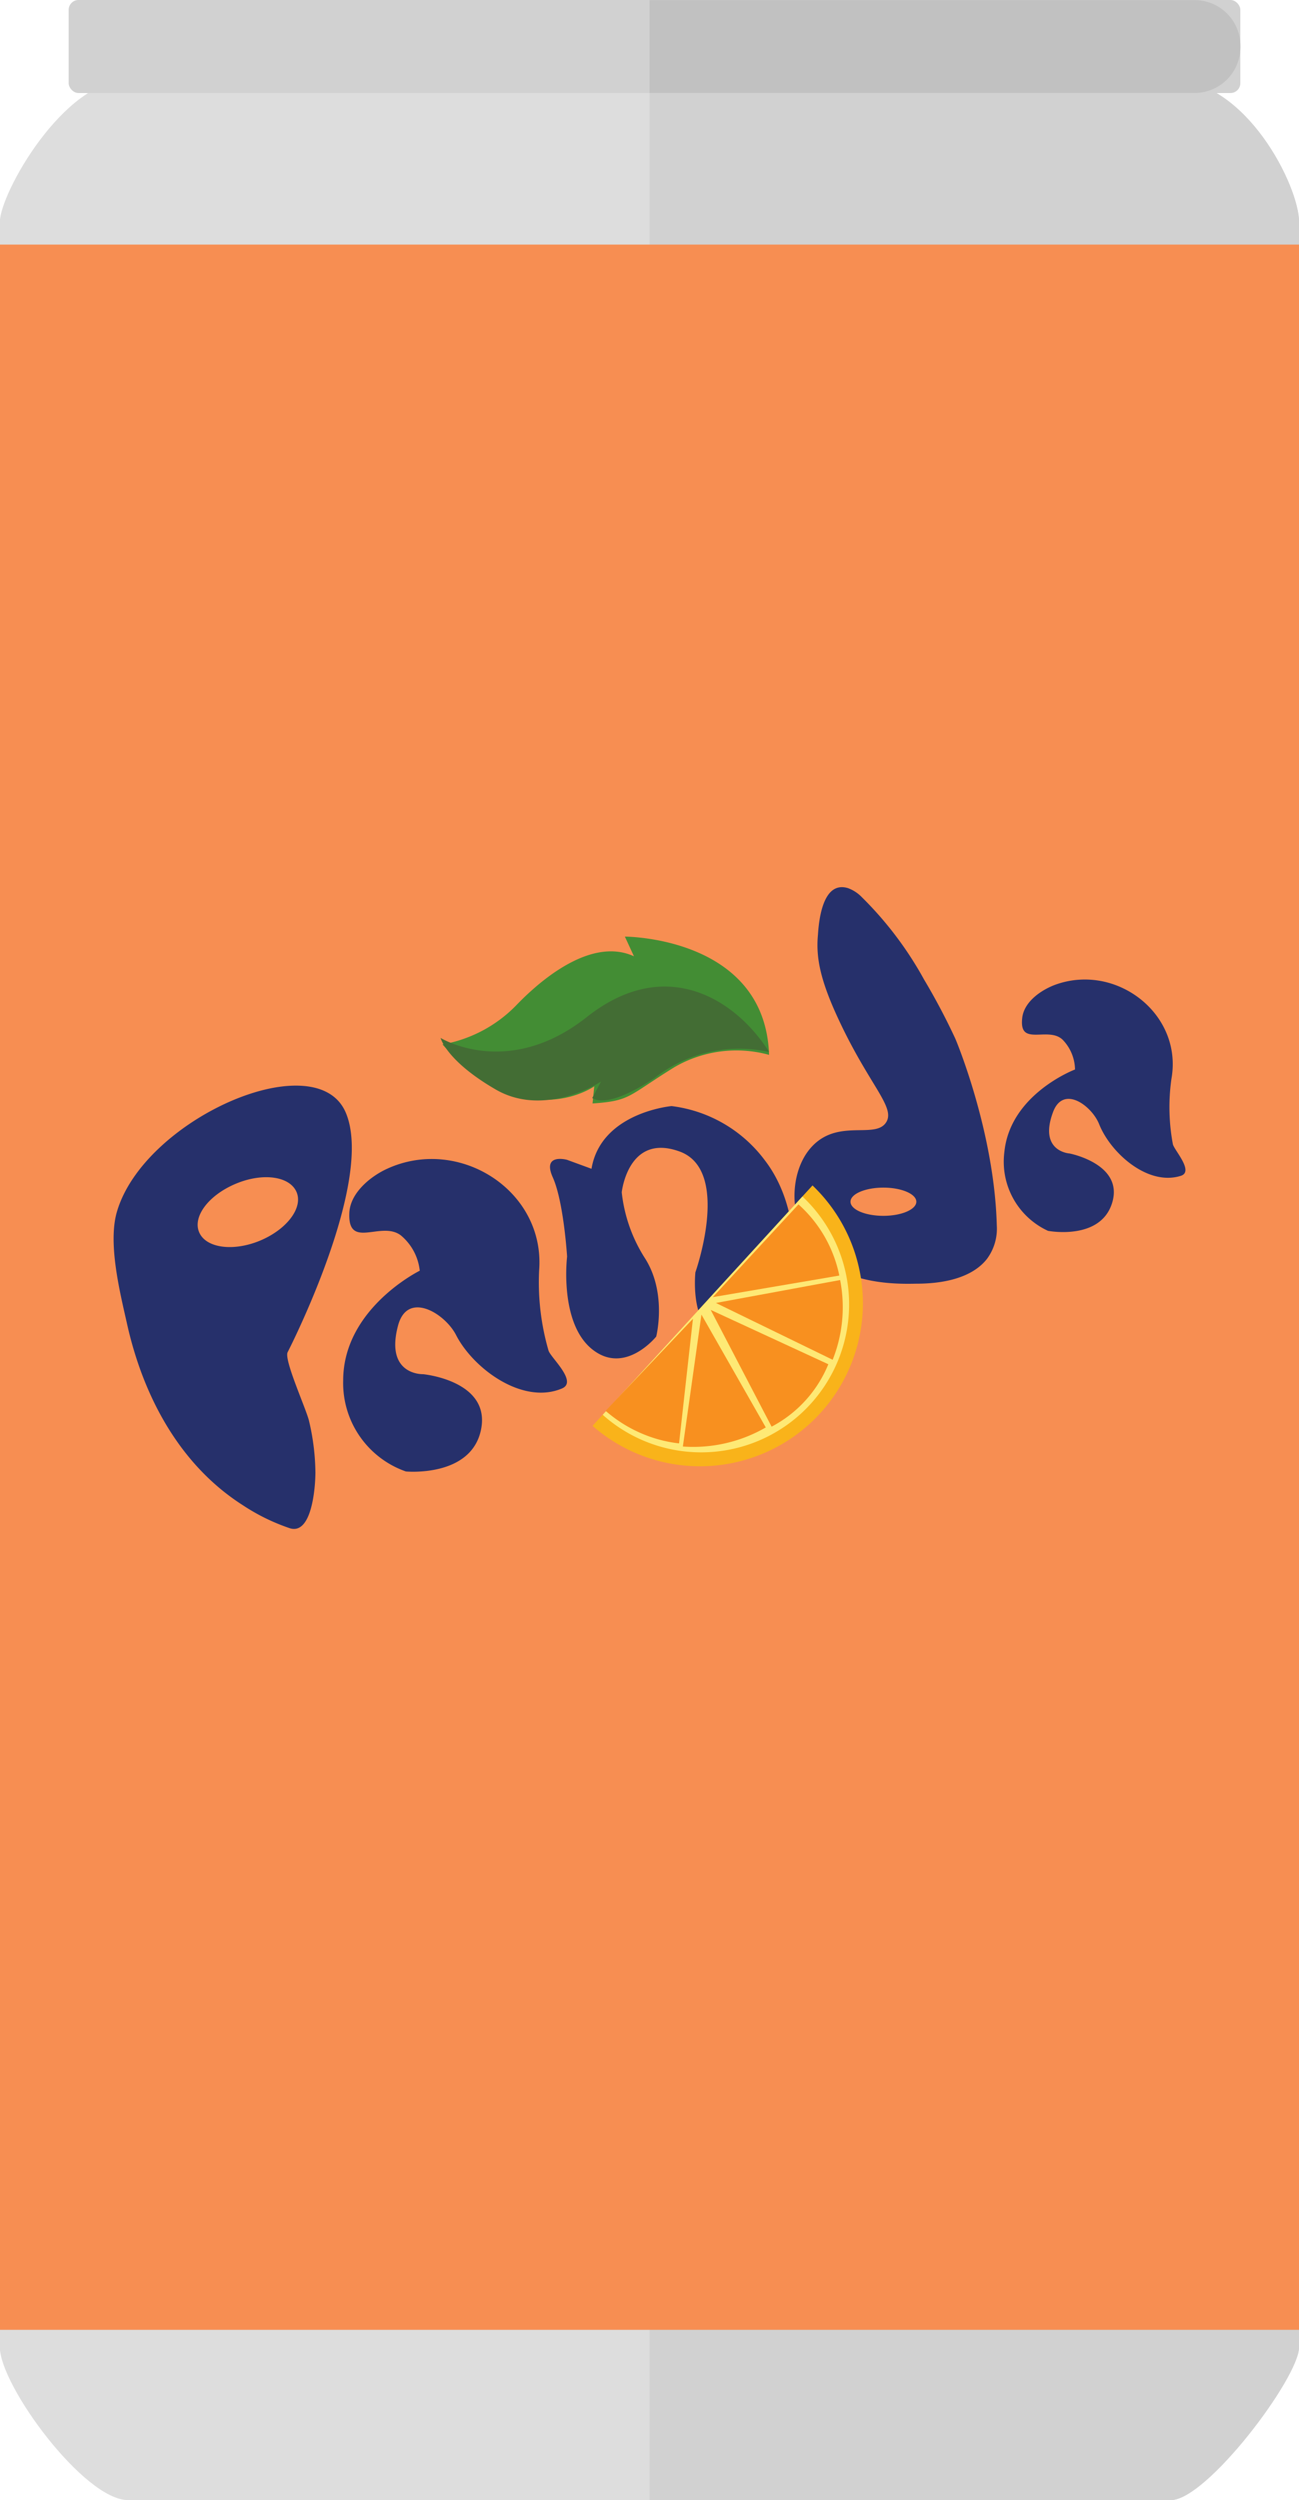 <svg xmlns="http://www.w3.org/2000/svg" viewBox="0 0 174.04 334.87">
  <defs>
    <style>
      .a {
        fill: #ddd;
      }

      .b {
        fill: #d1d1d1;
      }

      .c {
        fill: #f78e52;
      }

      .d {
        fill: #c1c1c1;
      }

      .e {
        fill: #26306b;
      }

      .f {
        fill: #438d34;
      }

      .g {
        fill: #436d34;
      }

      .h {
        fill: #f9b31a;
      }

      .i {
        fill: #fee975;
      }

      .j {
        fill: #f8901f;
      }
    </style>
  </defs>
  <g>
    <path class="a" d="M174.88,43.23H35.21C26.52,43.23,18,58.51,18,62.28V346.93c0,5.12,11.29,20.49,17.19,20.49H174.88c4.83,0,17.19-16.43,17.19-20.49V62.28C192.07,57.52,185,43.23,174.88,43.23Z" transform="translate(-18.02 -32.55)"/>
    <path class="b" d="M105.05,367.42h69.83c4.83,0,17.19-16.43,17.19-20.49V62.28c0-4.76-7.08-19.05-17.19-19.05H105.05Z" transform="translate(-18.02 -32.55)"/>
    <rect class="c" y="32.76" width="174.04" height="279.3"/>
    <rect class="b" x="9.2" width="156.98" height="12.46" rx="1.32"/>
    <path class="d" d="M105.05,45h73.16a6.14,6.14,0,0,0,6-6.23h0a6.12,6.12,0,0,0-6-6.2H105.05Z" transform="translate(-18.02 -32.55)"/>
  </g>
  <g>
    <path class="e" d="M64.33,181.54c-4-9.24-27.09.91-30.66,13.37-1.22,4.26.46,10.89,1.38,15,2.15,9.61,7,18.82,15.49,24.24a27.06,27.06,0,0,0,6.27,3.08c3,1,3.46-5.48,3.47-7.42a31.19,31.19,0,0,0-.84-6.87c-.33-1.55-3.41-8.24-2.88-9.28C56.56,213.67,68.32,190.78,64.33,181.54ZM52.77,198.76c-3.6,1.46-7.21.93-8.08-1.19s1.35-5,5-6.5,7.22-.94,8.08,1.19S56.37,197.29,52.77,198.76Z" transform="translate(-18.02 -32.55)"/>
    <path class="e" d="M66,197.58c1.48.39,4-.89,5.74.45a7.15,7.15,0,0,1,2.52,4.72S64,207.79,64,217.45a12.54,12.54,0,0,0,8.4,12.19s8.82.84,10.08-5.67-7.77-7.36-7.77-7.36-5.14.19-3.36-6.51c1.26-4.72,6.29-1.63,7.77,1.26,2.3,4.49,8.92,9.41,14.2,7.16,2.13-.91-1.52-4.13-1.81-5.07a32.93,32.93,0,0,1-1.26-10.7c.86-10.74-10.75-18.08-20.37-13.65-2.2,1-5,3.25-5.06,6C64.76,196.75,65.25,197.38,66,197.58Z" transform="translate(-18.02 -32.55)"/>
    <path class="e" d="M94,187.9s-3.39-.94-1.92,2.34S94,200.86,94,200.86s-1.08,8.82,3.33,12.39,8.61-1.68,8.61-1.68,1.47-5.75-1.47-10.43a20.4,20.4,0,0,1-3.15-8.89s.84-8,7.77-5.46,2.1,16.17,2.1,16.17-1,9,4.83,8.82,8.19-8,8.19-8,1.47-9.13-3.78-15.9A18.38,18.38,0,0,0,108,180.7s-9.47.84-10.73,8.4Z" transform="translate(-18.02 -32.55)"/>
    <path class="e" d="M146,171.64a87.58,87.58,0,0,0-4.18-7.9,47.86,47.86,0,0,0-8.31-11,4.94,4.94,0,0,0-1.9-1.24c-3.38-1-3.88,4.38-4,6.25-.3,3.15.36,6.26,2.91,11.66,4.12,8.73,7.56,11.51,6.19,13.52s-5.62-.13-9,2.38c-3.56,2.62-4.36,9-1.55,13.52,3.69,5.87,11.88,5.71,14.55,5.66,1.95,0,7.07-.15,9.55-3.33a6.78,6.78,0,0,0,1.31-4.45C151.26,184.33,146.25,172.2,146,171.64Zm-9.62,23.76c-2.44,0-4.41-.84-4.41-1.89s2-1.89,4.41-1.89,4.41.85,4.41,1.89S138.8,195.4,136.37,195.4Z" transform="translate(-18.02 -32.55)"/>
    <path class="e" d="M155.76,171c1.18.43,3.33-.41,4.62.8a5.85,5.85,0,0,1,1.67,4s-8.72,3.28-9.47,11.1a10.19,10.19,0,0,0,5.85,10.51s7.08,1.37,8.61-3.8-5.72-6.56-5.72-6.56-4.18-.25-2.22-5.53c1.38-3.73,5.22-.84,6.19,1.62,1.52,3.81,6.49,8.31,10.94,6.9,1.8-.57-.91-3.46-1.07-4.24a27,27,0,0,1-.19-8.76c1.53-8.63-7.3-15.48-15.43-12.64-1.86.65-4.3,2.24-4.56,4.47C154.82,170.24,155.16,170.79,155.76,171Z" transform="translate(-18.02 -32.55)"/>
    <path class="f" d="M121.06,173.84a16.49,16.49,0,0,0-12.73,1.68c-6.18,3.82-5.82,4.49-10.92,4.83l.23-2.3s-9.32,6.67-20.34-5.61a18.21,18.21,0,0,0,9.8-5.15c4.24-4.43,10.61-9.07,15.86-6.65L101.74,158S120.53,158,121.06,173.84Z" transform="translate(-18.02 -32.55)"/>
    <path class="g" d="M77.05,171.57s9,5.59,19.6-2.8,20-2.33,24.42,4.69a18.37,18.37,0,0,0-15.32,3.45s-6,4.22-8.38,2.71l1.17-2.2s-7.47,4.91-14.12,1.05S77.05,171.57,77.05,171.57Z" transform="translate(-18.02 -32.55)"/>
  </g>
  <g>
    <path class="h" d="M97.41,223.53a21.83,21.83,0,0,0,29.47-32.2Z" transform="translate(-18.02 -32.55)"/>
    <path class="i" d="M98.77,222.05a19.82,19.82,0,0,0,26.76-29.24Z" transform="translate(-18.02 -32.55)"/>
    <path class="j" d="M110.86,209.19,109,225.88a17.64,17.64,0,0,1-4.35-1.06,18.29,18.29,0,0,1-5.49-3.3Z" transform="translate(-18.02 -32.55)"/>
    <path class="j" d="M112,208.63l8.62,15.11a19.42,19.42,0,0,1-11.11,2.56Z" transform="translate(-18.02 -32.55)"/>
    <path class="j" d="M113.24,208,129,215.28a16.53,16.53,0,0,1-7.6,8.36Z" transform="translate(-18.02 -32.55)"/>
    <path class="j" d="M113.94,207.07,130.58,204a19,19,0,0,1-1,10.68Z" transform="translate(-18.02 -32.55)"/>
    <path class="j" d="M113.52,206.29,125,193.87a17.44,17.44,0,0,1,5.47,9.53Z" transform="translate(-18.02 -32.55)"/>
  </g>
</svg>
